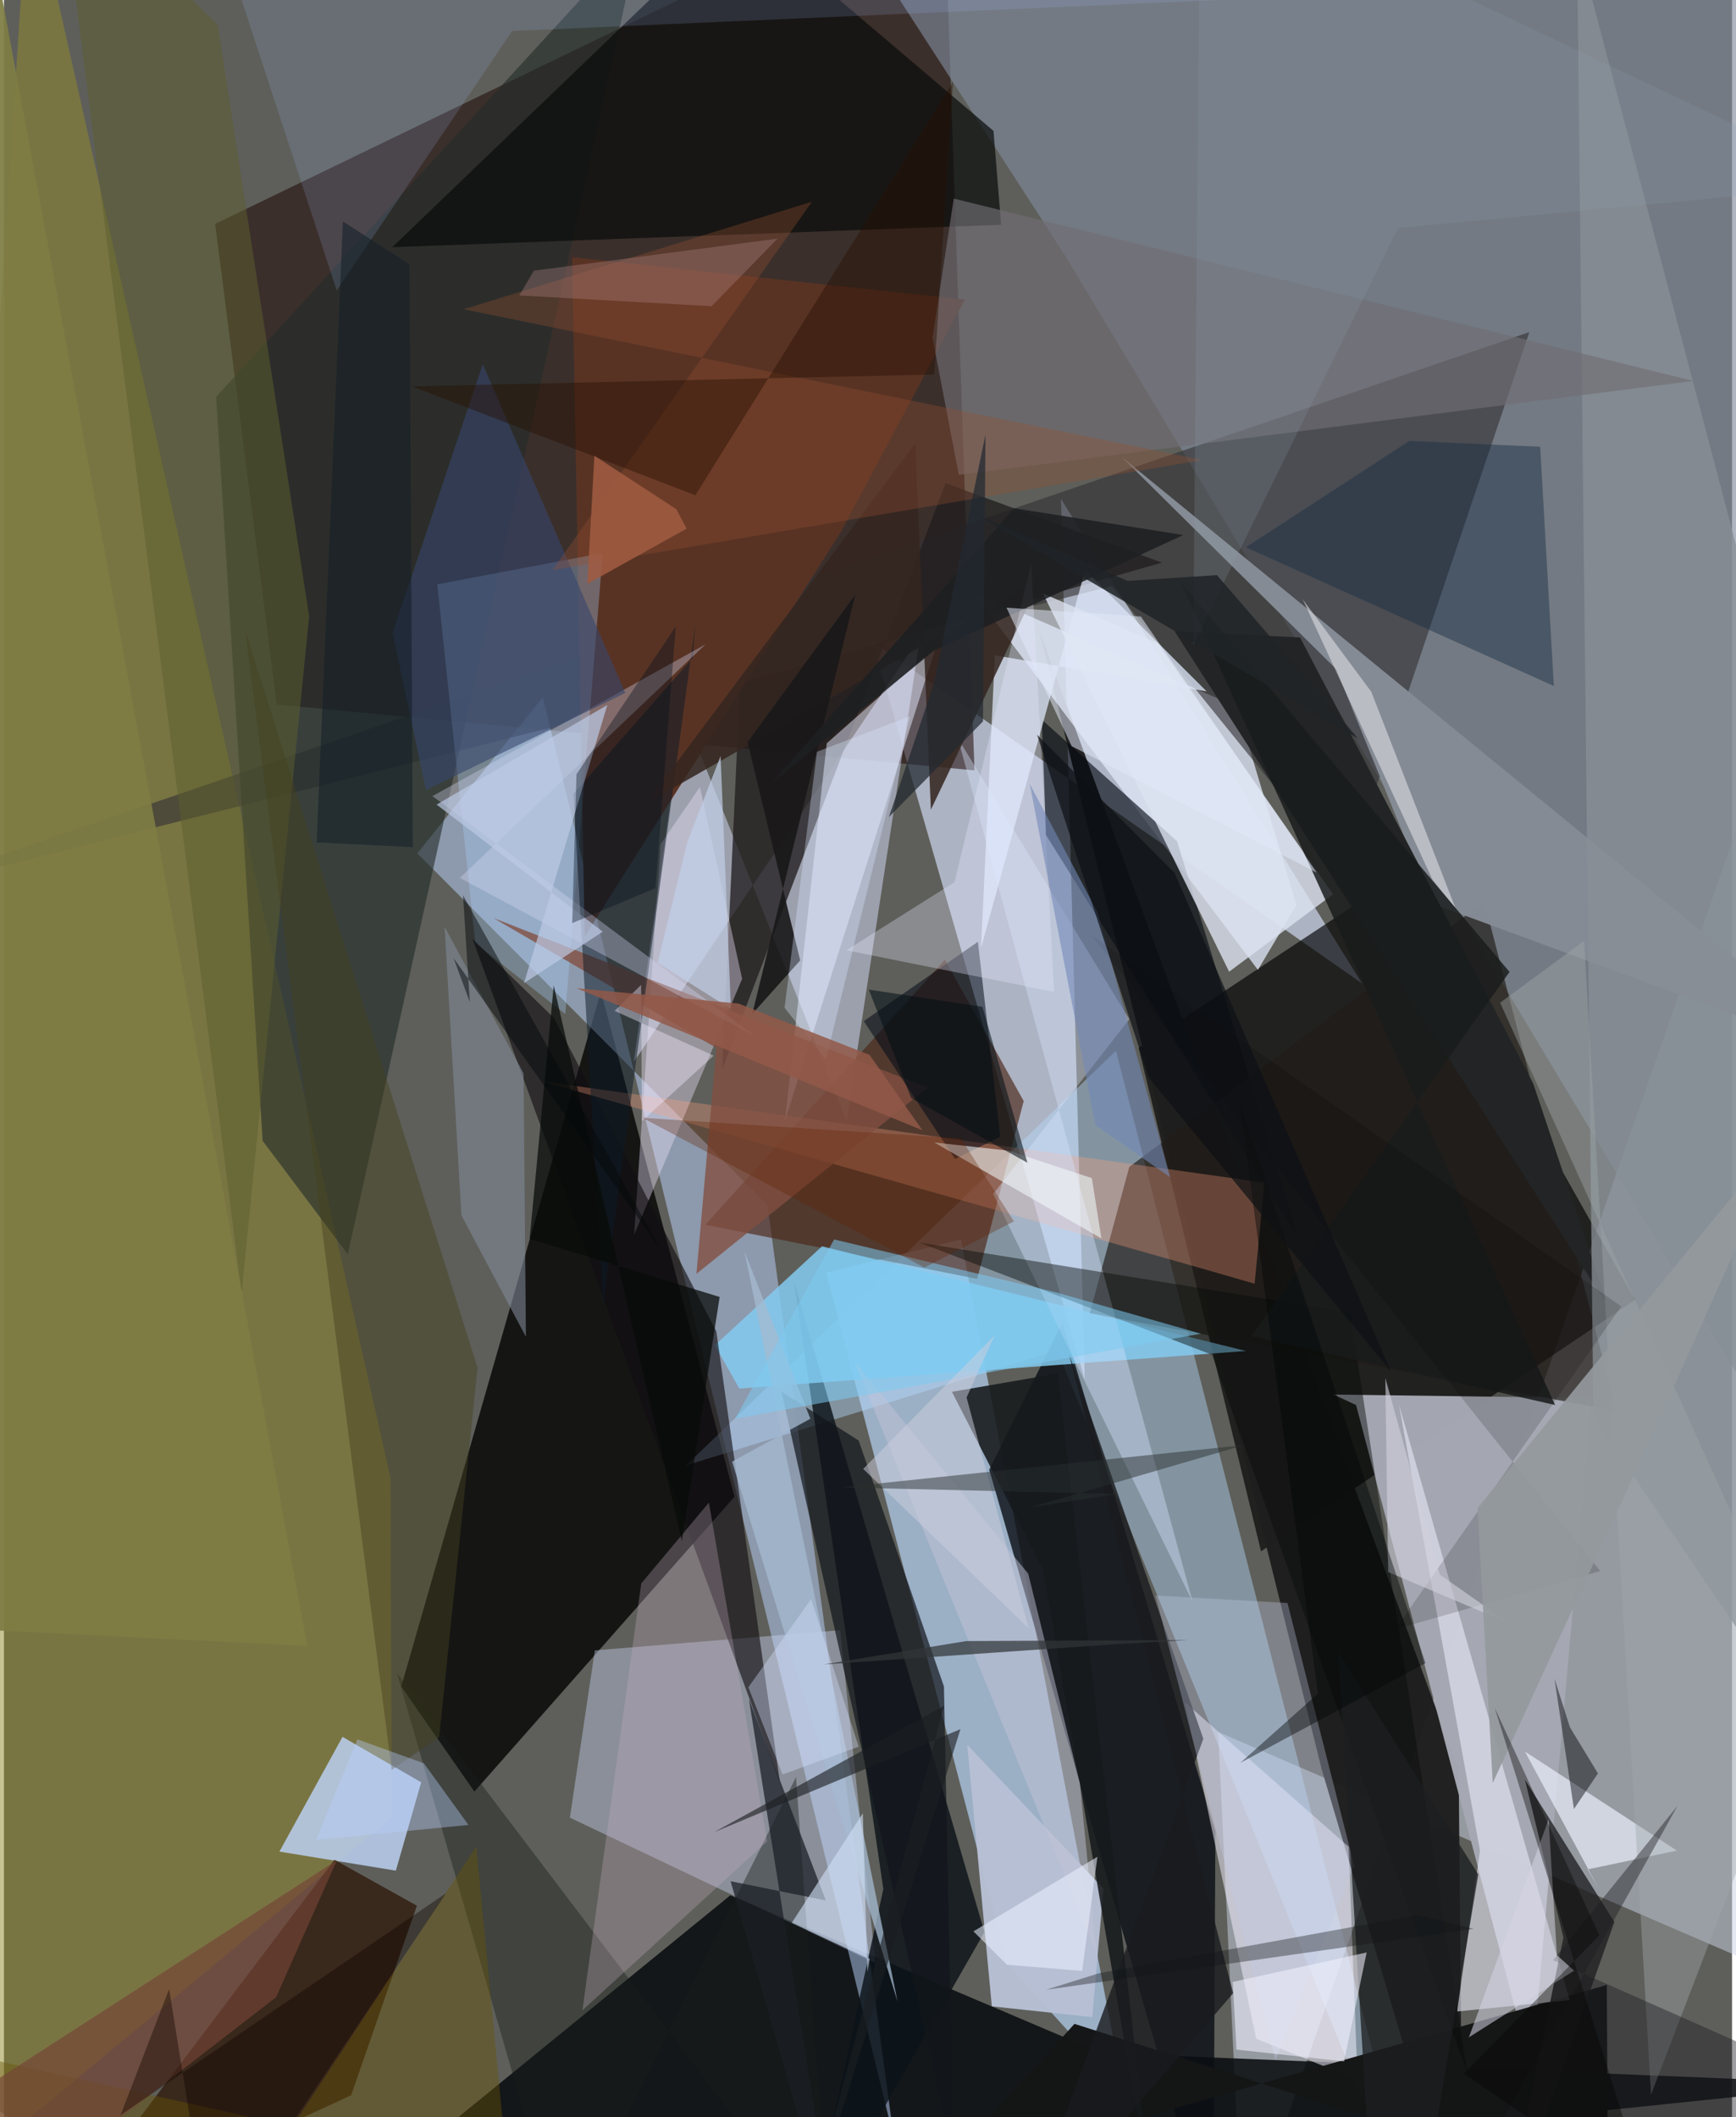 <svg xmlns="http://www.w3.org/2000/svg" width="228" height="278" viewBox="0 0 836 1024"><path fill="#5e5f5a" d="M0 0h836v1024H0z"/><path fill="#d0d9f2" fill-opacity=".686" d="M656.977 475.607l-236.81-165.218 102.702 356.823-11.516-425.906z"/><path fill="#1f0805" fill-opacity=".545" d="M131.942 340.761l337.567 31.846L454.487-62l-352.31 170.284z"/><path fill="#cbd2e3" fill-opacity=".51" d="M898 971.712L587.4 837.684 599.211 1086l243.702-698.654z"/><path fill="#b6d3f4" fill-opacity=".69" d="M485.407 949.982l-87.611-334.421 65.189-16.074 78.62 412.368z"/><path fill="#000002" fill-opacity=".651" d="M548.92 506.826l59.212 243.484 180.98-121.61-115.64-204.295z"/><path fill="#010001" fill-opacity=".78" d="M353.432 723.903L227.582 866.51l-35.372-50.822 96.598-336.216z"/><path fill="#0a0d0f" fill-opacity=".871" d="M530.858 992.948l-179.469-76.257L143.789 1086 898 1007.94z"/><path fill="#7f8a9b" fill-opacity=".631" d="M885.468-62l-43.357 732.618-328.657-546.856L393.313-62z"/><path fill="#1f1e1e" fill-opacity=".976" d="M705.894 1086l-2.153-229.861-203.184-551.88 136.96 551.612z"/><path fill="#b7dcff" fill-opacity=".424" d="M329.99 708.767l207.974-200.558L686.194 1086l-176.62-432.885z"/><path fill="#a5a8b2" fill-opacity=".98" d="M643.207 674.488l124.869 1.702-29.023 325.505-84.94-322.124z"/><path fill="#d9dfff" fill-opacity=".506" d="M328.604 344.019l-23.929 169.616L443.23 308.031l-35.578 233.982z"/><path fill="#bdd5ff" fill-opacity=".494" d="M430.635 1035.01L260.686 337.206l-60.714 75.526 169.416 170.164z"/><path fill="#0a0e14" fill-opacity=".804" d="M586.061 885.71l-73.998-246.035-35.414 71.194L585.019 1086z"/><path fill="#928a2d" fill-opacity=".514" d="M12.11-62l174.922 776.933.596 164.169L-62 1086z"/><path fill="#e1e7f7" fill-opacity=".761" d="M625.282 437.709l-18.654 31.387L468.43 285.903l128.11 56.013z"/><path fill="#333135" fill-opacity=".616" d="M536.03 283.459L-62 434.265l799.946-273.64-88.545 262.804z"/><path fill="#cfdbfd" fill-opacity=".388" d="M421.622 949.473l-147.843-70.341 12.067-80.903 118.649-9.766z"/><path fill="#0d141a" fill-opacity=".831" d="M425.43 913.675l-43.214-293.653 92.118 314.438L387.737 1086z"/><path fill="#bbd0f0" fill-opacity=".851" d="M189.597 904.771l12.25-42.738-38.066-21.965-30.51 55.483z"/><path fill="#4b2618" fill-opacity=".655" d="M493.326 532.56l-38.08-68.38-115.949 128.175 131.51 26.207z"/><path fill="#84cbf0" fill-opacity=".843" d="M355.72 671.578l245.159-18.147-205.137-50.635-51.805 47.843z"/><path fill="#221e1f" fill-opacity=".78" d="M356.095 330.518L560.2 272.116l-104.65-38.398L347.494 517.08z"/><path fill="#331f12" fill-opacity=".851" d="M159.917 899.529l39.848 22.193-31.804 91.69-144.38 66.598z"/><path fill="#020710" fill-opacity=".616" d="M567.522 406.851l-65.404-58.747 2.003 55.783 122.183 195.234z"/><path fill="#f0eefe" fill-opacity=".525" d="M605.813 986.068l49.02 19.897-4.337-112.747-79.191-69.909z"/><path fill="#232d2a" fill-opacity=".612" d="M166.346 606.639l-41.234-54.885L102.64 191.9 307.798-31.715z"/><path fill="#151616" fill-opacity=".992" d="M517.885 978.88l258.09 82.083-.559-100.916-324.602 92.614z"/><path fill="#583324" d="M405.054 256.907l59.759-112-189.942-20.486 6.057 328.61z"/><path fill="#a8d2ff" fill-opacity=".318" d="M209.629 282.628l80.051-15.138-18.114 222.964-43.56-34.23z"/><path fill="#221b17" fill-opacity=".667" d="M544.393 564.404l-19.106 70.753 254.787 47.251L716.15 436.12z"/><path fill="#e9e9f9" fill-opacity=".596" d="M702.985 972.895l11.077-77.812-39.178-215.718 82.554 288.003z"/><path fill="#090c0b" fill-opacity=".702" d="M355.447-41.465L187.848 119.566l294.553-10.851-3.676-45.394z"/><path fill="#dde7fa" fill-opacity=".753" d="M479.388 316.968l-6.724 141.637 50.391-182.886 58.773 58.68z"/><path fill="#e9e0f9" fill-opacity=".408" d="M317.691 408.27l18.98-27.578 20.444 92.715-52.272 123.843z"/><path fill="#858b94" fill-opacity=".992" d="M644.523 323.657L540.566 220.853 898 513.273 690.466 436.84z"/><path fill="#110e11" fill-opacity=".62" d="M266.058 492.326l-39.393-38.222 148.76 408.048-30.802-218.194z"/><path fill="#11161b" fill-opacity=".706" d="M459.393 1044.298l-83.257-371.175 37.333 23.583 41.272 118.987z"/><path fill="#e7ebff" fill-opacity=".51" d="M452.425 308.056l-74.606 233.94 20.233-182.5 67.963-60.186z"/><path fill="#b8c0d5" fill-opacity=".965" d="M466.015 843.868l11.897 126.53 48.596 5.22 5.405-62.207z"/><path fill="#222425" d="M739.773 523.986L627.02 308.32l-60.696-2.972L775.93 631.766z"/><path fill="#ffa07c" fill-opacity=".314" d="M260.06 522.96l349.709 49.048-4.741 48.882-25.508-7.368z"/><path fill="#161d18" fill-opacity=".42" d="M270.048 1086l113.13-226.49 16.177 225.45L190.06 809.084z"/><path fill="#16191c" fill-opacity=".878" d="M509.824 664.338l46.44 405.925-53.536-311.044-44.12-86.048z"/><path fill="#824f41" fill-opacity=".788" d="M446.879 526.032L236.9 444.072l107.724 62.763-9.604 109.246z"/><path fill="#dce2f0" fill-opacity=".8" d="M502.643 287.033l55.411 24.025 84.933 121.48-50.276 37.437z"/><path fill="#888f96" fill-opacity=".776" d="M898 875.25L768.92 685.51 761.01-27.9 898 491.088z"/><path fill="#d9e5ff" fill-opacity=".384" d="M478.554 577.49l96.472 197.195-113.484-417.496 82.86 135.751z"/><path fill="#182d44" fill-opacity=".439" d="M679.924 213.253l63.266 2.823 6.603 115.728L600.78 264.7z"/><path fill="#0c1b27" fill-opacity=".51" d="M334.52 301.502L289.871 631.08l-14.418-247.09 57.736-65.843z"/><path fill="#daddf7" fill-opacity=".337" d="M220.526 424.61l143.417 77.002-156.641-116.549 132.109-73.426z"/><path fill="#352520" fill-opacity=".863" d="M440.857 214.482l7.567 177.108 53.55-112.118-191.291 109.117z"/><path fill="#080c0a" fill-opacity=".455" d="M584.38 655.245l-141.46-54.257 208.248 33.798 56.765 368.086z"/><path fill="#1c1c1f" fill-opacity=".757" d="M735.782 860.723l18.632 76.405L723.826 1086l55.248-156.423z"/><path fill="#5d5f2f" fill-opacity=".522" d="M114.965 625.525L26.901-62l76.504 73.963 44.23 286.123z"/><path fill="#e8ecfb" fill-opacity=".71" d="M771.49 913.468l-35.685-66.314 73.492 47.92-43.108 9.07z"/><path fill="#c4aec2" fill-opacity=".306" d="M308.305 765.853l32.723-39.095 28.197 163.858-89.388 81.705z"/><path fill="#000915" fill-opacity=".525" d="M481.989 549.822l-10.826-94.314-55.237 38.38 44.194 66.637z"/><path fill="#a0bdf9" fill-opacity=".161" d="M628.824-1.793L94.658-62l66.327 202.469 84.884-125.484z"/><path fill="#37466c" fill-opacity=".592" d="M300.582 335.153l-68.943-158.958-43.622 129.925 16.144 75.987z"/><path fill="#46411f" fill-opacity=".467" d="M187.566 856.054l-71.058-552.068 112.619 357.533-18.579 178.707z"/><path fill="#716e74" fill-opacity=".639" d="M449.202 163.334l12.728 66.352 355.26-45.45-357.696-88.189z"/><path fill="#191b1f" fill-opacity=".8" d="M490.242 1086l104.383-121.96-79.377-309.166 64.976 186.12z"/><path fill="#c2cae4" fill-opacity=".333" d="M615.125 996.425l38.116-93.97-32.31-127.127-63.854-3.625z"/><path fill="#965032" fill-opacity=".329" d="M265.339 275.774l314.5-53.266-357.42-72.93 168.44-51.997z"/><path fill="#1c2026" fill-opacity=".741" d="M402.403 1086l-42.024-264.272 37.234 97.46-46.086-9.306z"/><path fill="#828a9a" fill-opacity=".573" d="M251.365 519.119l-38.21-70.913 8.161 139.632 31.192 58.73z"/><path fill="#191819" fill-opacity=".902" d="M411.896 287.569l-52.138 71.362 25.428 105.59L362 490.387z"/><path fill="#a1a7aa" fill-opacity=".42" d="M723.798 484.974l149.263 329.4-76.257 198.745-32.384-558.033z"/><path fill="#f2fcff" fill-opacity=".561" d="M485.965 556.545l-35.94-3.983 80.896 46.43-4.632-29.173z"/><path fill="#a4b9d0" fill-opacity=".761" d="M432.272 968.032l-80.02-261.113 37.866-20.721-31.956-81.192z"/><path fill="#1c1d22" fill-opacity=".431" d="M691.225 1086L898 1013.867l-148.596-65.78 60.218-74.675z"/><path fill="#c1c3d9" fill-opacity=".486" d="M495.506 761.14l24.968 101.2 8.147 82.904-117.368-287.105z"/><path fill="#e5e9ff" fill-opacity=".322" d="M407.501 459.62l52.33-32.915 37.141-154.229 11.036 207.277z"/><path fill="#d4d4e3" fill-opacity=".553" d="M751.263 945.62l8.323 7.518-50.893 32.25 38.566-105.4z"/><path fill="#675505" fill-opacity=".42" d="M-62 983.687l305.707 67.918-15.18-158.578L101.78 1086z"/><path fill="#271000" fill-opacity=".424" d="M450.038 181.135l-252.74 5.741 137.184 52.667L459.115 39.654z"/><path fill="#f5f2f8" fill-opacity=".478" d="M661.47 334.59l40.815 104.85-11.223-14.067-62.769-135.524z"/><path fill="#d0def5" fill-opacity=".62" d="M417.704 953.77l-2.208-76.734-34.346 52.938 37.623 17.455z"/><path fill="#1c1e21" fill-opacity=".773" d="M662.957 1086l-17.46-286.93 67.747 107.503L683.249 1086z"/><path fill="#080b09" fill-opacity=".737" d="M327.943 745.336l-61.977-268.653-11.65 122.489 91.906 28.113z"/><path fill="#bdcbe6" fill-opacity=".686" d="M209.305 389.163L289.7 450.63l-38.122 24.899 40.32-134.554z"/><path fill="#1a1c1c" fill-opacity=".839" d="M569.466 281.882l180.928 397.665-146.982-33.293 124.932-176.181z"/><path fill="#9f5b41" fill-opacity=".878" d="M282.248 282.389l3.381-61.985 39.654 25.886 4.975 9.387z"/><path fill="#1d1f21" fill-opacity=".878" d="M449.945 314.683l120.559-55.925-81.754-12.934-118.242 133.801z"/><path fill="#d8e5ff" fill-opacity=".369" d="M376.671 858.274L413.48 844.8l-22.989-71.363-30.358 42.636z"/><path fill="#7dccf2" fill-opacity=".537" d="M401.599 599.47l-47.87 86.72 225.284-41.141-69.894-19.939z"/><path fill="#000300" fill-opacity=".157" d="M772.241 759.864l-99.153 28.148 109.324-156.16-256.638-179.81z"/><path fill="#754435" fill-opacity=".663" d="M-62 1043.647l49.963 33.464 143.72-111.144 29.405-66.266z"/><path fill="#121518" fill-opacity=".369" d="M711.003 932.905l-27.268-6.653-153.986 28.144-25.572 7.977z"/><path fill="#000005" fill-opacity=".451" d="M771.12 857.73l-13.551-22.293-7.452-23.469 9.399 62.989z"/><path fill="#7187b6" fill-opacity=".592" d="M527.975 544.096l36.188 25.332-35.102-128.168-32.782-62.064z"/><path fill="#cccedd" fill-opacity=".522" d="M465.69 675.91l29.991 111.587-80.01-77.038 63.6-64.573z"/><path fill="#f0e9fc" fill-opacity=".404" d="M308.242 476.368l-12.862 12.559 47.968 21.64-34.765 31.707z"/><path fill="#ad8282" fill-opacity=".353" d="M374.274 115.412L256.37 130.92l-7.074 11.974 93.035 5.21z"/><path fill="#c1cfe7" fill-opacity=".706" d="M330.575 407.257l16.115-41.619 4.986 122.36-35.462-22.287z"/><path fill="#7f7c44" fill-opacity=".933" d="M146.752 796.087L-12.138-62-62 551.155l45.702 236.791z"/><path fill="#1a1e21" fill-opacity=".616" d="M385.213 1086l77.492-249.644-119.124 49.786 111.21-61.108z"/><path fill="#d0cfdb" fill-opacity=".616" d="M728.303 785.215l-58.673-24.879-1.362-93.849 26.374 95.106z"/><path fill="#f0f0ff" fill-opacity=".569" d="M648.326 997.04l10.905-52.703-64.781 14.255 1.816 32.733z"/><path fill="#8f9bac" fill-opacity=".2" d="M674.363 110.24L898 89.15 578.815-62l-3.503 373.91z"/><path fill="#282f2e" fill-opacity=".478" d="M600.092 698.905L405.026 719.39l133.67 3.204-41.75 6.392z"/><path fill="#612200" fill-opacity=".314" d="M445.285 613.084l43.313-22.351-25.641-40.084-154.053-10.013z"/><path fill="#010607" fill-opacity=".42" d="M597.833 533.082l89.874 271.331-89.56 48.203 37.478-33.449z"/><path fill="#030f1c" fill-opacity=".373" d="M276.967 374.477l48.047-71.525-9.858 126.593-40.253 16.934z"/><path fill="#202428" fill-opacity=".867" d="M470.377 248.884L655.14 357.252l-68.335-79.095-43.208 2.81z"/><path fill="#ecf0ff" fill-opacity=".561" d="M485.194 950.282l36.418 2.977 7.377-55.21-59.982 36.082z"/><path fill="#e1e9f7" fill-opacity=".533" d="M549.992 298.182l85.065 123.89-118.497-61.16-31.574-66.997z"/><path fill="#120600" fill-opacity=".416" d="M56.43 1022.96l157.503-107.317L99.9 1086 79.903 962.055z"/><path fill="#0d1114" fill-opacity=".702" d="M553.87 521.284L670.95 663.29 566.313 422.213l-66.53-66.855z"/><path fill="#d9e8ff" fill-opacity=".341" d="M397.618 512.505l40.74-166.14-45.052 17.255-15.673 123.842z"/><path fill="#232932" fill-opacity=".737" d="M473.62 348.917l-45.505 46.222 21.686-64.234 25.043-120.697z"/><path fill="#94999e" fill-opacity=".918" d="M720.23 862.396l65.017-141.658 79.934-177.617-152.325 186.194z"/><path fill="#925948" fill-opacity=".847" d="M355.262 485.363l63.47 24.83 25.596 36.484-167.268-68.692z"/><path fill="#050f15" fill-opacity=".561" d="M473.34 486.947l-54.957-8.308 20.498 52.442 56.256 31.313z"/><path fill="#040a0b" fill-opacity=".49" d="M217.517 463.42l100.128 140.89-95.57-171.292 3.308 51.694z"/><path fill="#040502" fill-opacity=".384" d="M721.174 826.008l50.649 110.032-65.492 66.884 89.623 61.666z"/><path fill="#b8d1ff" fill-opacity=".38" d="M171.006 841.266l-19.94 48.602 73.665-7.2-21.546-29.796z"/><path fill="#141e28" fill-opacity=".569" d="M196.151 127.807l1.64 281.945-46.533-2.301 12.715-300.323z"/><path fill="#313637" fill-opacity=".718" d="M465.514 793.731l107.548-.474-34.674 1.936-141.754 9.844z"/></svg>